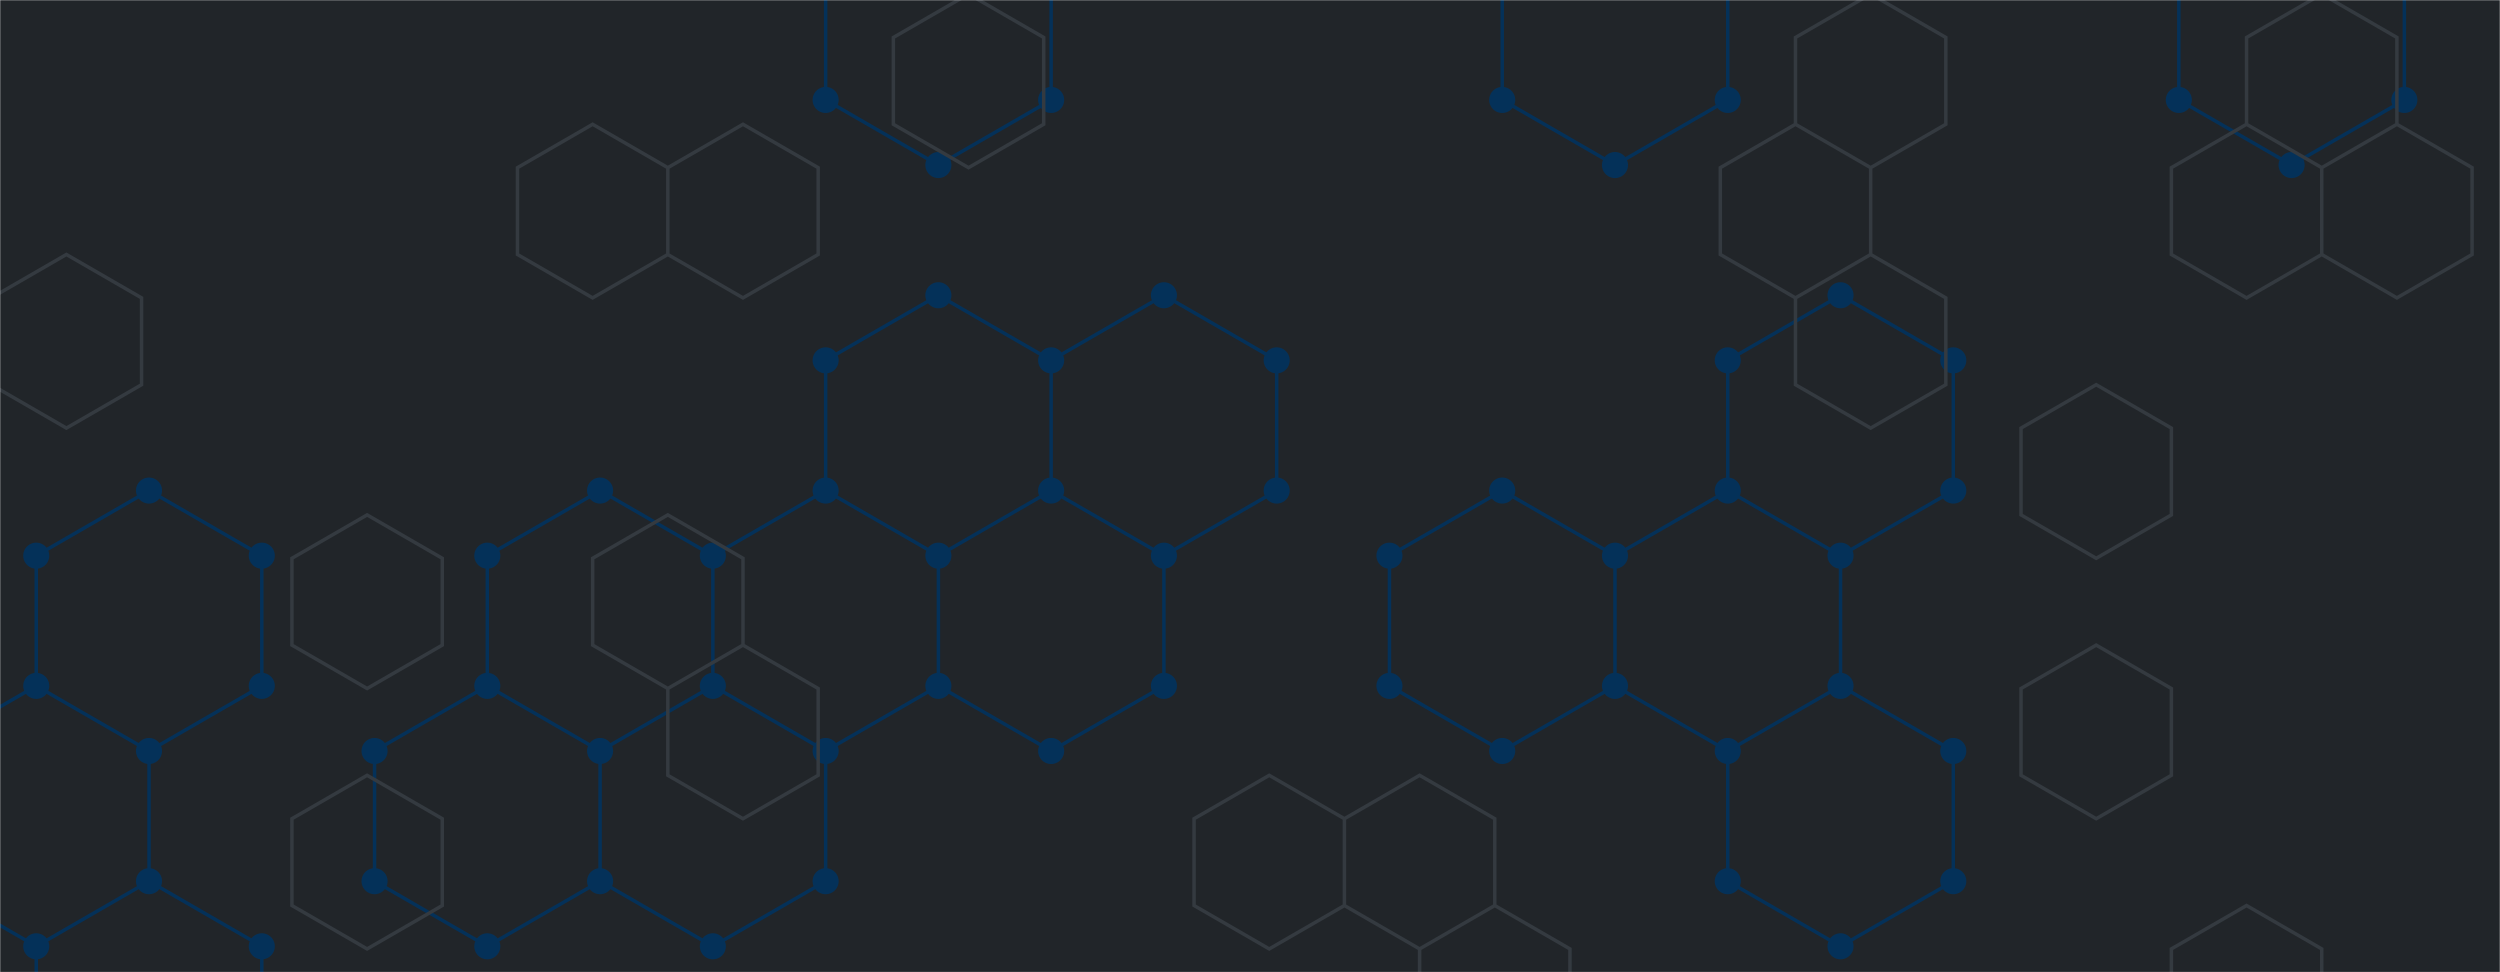 <svg xmlns="http://www.w3.org/2000/svg" version="1.1" xmlns:xlink="http://www.w3.org/1999/xlink" xmlns:svgjs="http://svgjs.dev/svgjs" width="1440" height="560" preserveAspectRatio="none" viewBox="0 0 1440 560"><g mask="url(&quot;#SvgjsMask1024&quot;)" fill="none"><rect width="1440" height="560" x="0" y="0" fill="rgba(33, 37, 41, 1)"></rect><path d="M85.83 282.57L150.79 320.07L150.79 395.07L85.83 432.57L20.88 395.07L20.88 320.07zM20.88 395.07L85.83 432.57L85.83 507.57L20.88 545.07L-44.07 507.57L-44.07 432.57zM85.83 507.57L150.79 545.07L150.79 620.07L85.83 657.57L20.88 620.07L20.88 545.07zM345.65 282.57L410.6 320.07L410.6 395.07L345.65 432.57L280.69 395.07L280.69 320.07zM280.69 395.07L345.65 432.57L345.65 507.57L280.69 545.07L215.74 507.57L215.74 432.57zM475.56 282.57L540.51 320.07L540.51 395.07L475.56 432.57L410.6 395.07L410.6 320.07zM410.6 395.07L475.56 432.57L475.56 507.57L410.6 545.07L345.65 507.57L345.65 432.57zM540.51 -54.93L605.46 -17.43L605.46 57.57L540.51 95.07L475.56 57.57L475.56 -17.43zM540.51 170.07L605.46 207.57L605.46 282.57L540.51 320.07L475.56 282.57L475.56 207.57zM605.46 282.57L670.42 320.07L670.42 395.07L605.46 432.57L540.51 395.07L540.51 320.07zM670.42 170.07L735.37 207.57L735.37 282.57L670.42 320.07L605.46 282.57L605.46 207.57zM865.28 282.57L930.23 320.07L930.23 395.07L865.28 432.57L800.32 395.07L800.32 320.07zM930.23 -54.93L995.19 -17.43L995.19 57.57L930.23 95.07L865.28 57.57L865.28 -17.43zM995.19 282.57L1060.14 320.07L1060.14 395.07L995.19 432.57L930.23 395.07L930.23 320.07zM1060.14 170.07L1125.09 207.57L1125.09 282.57L1060.14 320.07L995.19 282.57L995.19 207.57zM1060.14 395.07L1125.09 432.57L1125.09 507.57L1060.14 545.07L995.19 507.57L995.19 432.57zM1319.96 -54.93L1384.91 -17.43L1384.91 57.57L1319.96 95.07L1255 57.57L1255 -17.43zM1514.82 57.57L1579.77 95.07L1579.77 170.07L1514.82 207.57L1449.86 170.07L1449.86 95.07zM1514.82 282.57L1579.77 320.07L1579.77 395.07L1514.82 432.57L1449.86 395.07L1449.86 320.07z" stroke="rgba(4, 49, 89, 1)" stroke-width="2"></path><path d="M78.33 282.57 a7.5 7.5 0 1 0 15 0 a7.5 7.5 0 1 0 -15 0zM143.29 320.07 a7.5 7.5 0 1 0 15 0 a7.5 7.5 0 1 0 -15 0zM143.29 395.07 a7.5 7.5 0 1 0 15 0 a7.5 7.5 0 1 0 -15 0zM78.33 432.57 a7.5 7.5 0 1 0 15 0 a7.5 7.5 0 1 0 -15 0zM13.38 395.07 a7.5 7.5 0 1 0 15 0 a7.5 7.5 0 1 0 -15 0zM13.38 320.07 a7.5 7.5 0 1 0 15 0 a7.5 7.5 0 1 0 -15 0zM78.33 507.57 a7.5 7.5 0 1 0 15 0 a7.5 7.5 0 1 0 -15 0zM13.38 545.07 a7.5 7.5 0 1 0 15 0 a7.5 7.5 0 1 0 -15 0zM-51.57 507.57 a7.5 7.5 0 1 0 15 0 a7.5 7.5 0 1 0 -15 0zM-51.57 432.57 a7.5 7.5 0 1 0 15 0 a7.5 7.5 0 1 0 -15 0zM143.29 545.07 a7.5 7.5 0 1 0 15 0 a7.5 7.5 0 1 0 -15 0zM143.29 620.07 a7.5 7.5 0 1 0 15 0 a7.5 7.5 0 1 0 -15 0zM78.33 657.57 a7.5 7.5 0 1 0 15 0 a7.5 7.5 0 1 0 -15 0zM13.38 620.07 a7.5 7.5 0 1 0 15 0 a7.5 7.5 0 1 0 -15 0zM338.15 282.57 a7.5 7.5 0 1 0 15 0 a7.5 7.5 0 1 0 -15 0zM403.1 320.07 a7.5 7.5 0 1 0 15 0 a7.5 7.5 0 1 0 -15 0zM403.1 395.07 a7.5 7.5 0 1 0 15 0 a7.5 7.5 0 1 0 -15 0zM338.15 432.57 a7.5 7.5 0 1 0 15 0 a7.5 7.5 0 1 0 -15 0zM273.19 395.07 a7.5 7.5 0 1 0 15 0 a7.5 7.5 0 1 0 -15 0zM273.19 320.07 a7.5 7.5 0 1 0 15 0 a7.5 7.5 0 1 0 -15 0zM338.15 507.57 a7.5 7.5 0 1 0 15 0 a7.5 7.5 0 1 0 -15 0zM273.19 545.07 a7.5 7.5 0 1 0 15 0 a7.5 7.5 0 1 0 -15 0zM208.24 507.57 a7.5 7.5 0 1 0 15 0 a7.5 7.5 0 1 0 -15 0zM208.24 432.57 a7.5 7.5 0 1 0 15 0 a7.5 7.5 0 1 0 -15 0zM468.06 282.57 a7.5 7.5 0 1 0 15 0 a7.5 7.5 0 1 0 -15 0zM533.01 320.07 a7.5 7.5 0 1 0 15 0 a7.5 7.5 0 1 0 -15 0zM533.01 395.07 a7.5 7.5 0 1 0 15 0 a7.5 7.5 0 1 0 -15 0zM468.06 432.57 a7.5 7.5 0 1 0 15 0 a7.5 7.5 0 1 0 -15 0zM468.06 507.57 a7.5 7.5 0 1 0 15 0 a7.5 7.5 0 1 0 -15 0zM403.1 545.07 a7.5 7.5 0 1 0 15 0 a7.5 7.5 0 1 0 -15 0zM533.01 -54.93 a7.5 7.5 0 1 0 15 0 a7.5 7.5 0 1 0 -15 0zM597.96 -17.43 a7.5 7.5 0 1 0 15 0 a7.5 7.5 0 1 0 -15 0zM597.96 57.57 a7.5 7.5 0 1 0 15 0 a7.5 7.5 0 1 0 -15 0zM533.01 95.07 a7.5 7.5 0 1 0 15 0 a7.5 7.5 0 1 0 -15 0zM468.06 57.57 a7.5 7.5 0 1 0 15 0 a7.5 7.5 0 1 0 -15 0zM468.06 -17.43 a7.5 7.5 0 1 0 15 0 a7.5 7.5 0 1 0 -15 0zM533.01 170.07 a7.5 7.5 0 1 0 15 0 a7.5 7.5 0 1 0 -15 0zM597.96 207.57 a7.5 7.5 0 1 0 15 0 a7.5 7.5 0 1 0 -15 0zM597.96 282.57 a7.5 7.5 0 1 0 15 0 a7.5 7.5 0 1 0 -15 0zM468.06 207.57 a7.5 7.5 0 1 0 15 0 a7.5 7.5 0 1 0 -15 0zM662.92 320.07 a7.5 7.5 0 1 0 15 0 a7.5 7.5 0 1 0 -15 0zM662.92 395.07 a7.5 7.5 0 1 0 15 0 a7.5 7.5 0 1 0 -15 0zM597.96 432.57 a7.5 7.5 0 1 0 15 0 a7.5 7.5 0 1 0 -15 0zM662.92 170.07 a7.5 7.5 0 1 0 15 0 a7.5 7.5 0 1 0 -15 0zM727.87 207.57 a7.5 7.5 0 1 0 15 0 a7.5 7.5 0 1 0 -15 0zM727.87 282.57 a7.5 7.5 0 1 0 15 0 a7.5 7.5 0 1 0 -15 0zM857.78 282.57 a7.5 7.5 0 1 0 15 0 a7.5 7.5 0 1 0 -15 0zM922.73 320.07 a7.5 7.5 0 1 0 15 0 a7.5 7.5 0 1 0 -15 0zM922.73 395.07 a7.5 7.5 0 1 0 15 0 a7.5 7.5 0 1 0 -15 0zM857.78 432.57 a7.5 7.5 0 1 0 15 0 a7.5 7.5 0 1 0 -15 0zM792.82 395.07 a7.5 7.5 0 1 0 15 0 a7.5 7.5 0 1 0 -15 0zM792.82 320.07 a7.5 7.5 0 1 0 15 0 a7.5 7.5 0 1 0 -15 0zM922.73 -54.93 a7.5 7.5 0 1 0 15 0 a7.5 7.5 0 1 0 -15 0zM987.69 -17.43 a7.5 7.5 0 1 0 15 0 a7.5 7.5 0 1 0 -15 0zM987.69 57.57 a7.5 7.5 0 1 0 15 0 a7.5 7.5 0 1 0 -15 0zM922.73 95.07 a7.5 7.5 0 1 0 15 0 a7.5 7.5 0 1 0 -15 0zM857.78 57.57 a7.5 7.5 0 1 0 15 0 a7.5 7.5 0 1 0 -15 0zM857.78 -17.43 a7.5 7.5 0 1 0 15 0 a7.5 7.5 0 1 0 -15 0zM987.69 282.57 a7.5 7.5 0 1 0 15 0 a7.5 7.5 0 1 0 -15 0zM1052.64 320.07 a7.5 7.5 0 1 0 15 0 a7.5 7.5 0 1 0 -15 0zM1052.64 395.07 a7.5 7.5 0 1 0 15 0 a7.5 7.5 0 1 0 -15 0zM987.69 432.57 a7.5 7.5 0 1 0 15 0 a7.5 7.5 0 1 0 -15 0zM1052.64 170.07 a7.5 7.5 0 1 0 15 0 a7.5 7.5 0 1 0 -15 0zM1117.59 207.57 a7.5 7.5 0 1 0 15 0 a7.5 7.5 0 1 0 -15 0zM1117.59 282.57 a7.5 7.5 0 1 0 15 0 a7.5 7.5 0 1 0 -15 0zM987.69 207.57 a7.5 7.5 0 1 0 15 0 a7.5 7.5 0 1 0 -15 0zM1117.59 432.57 a7.5 7.5 0 1 0 15 0 a7.5 7.5 0 1 0 -15 0zM1117.59 507.57 a7.5 7.5 0 1 0 15 0 a7.5 7.5 0 1 0 -15 0zM1052.64 545.07 a7.5 7.5 0 1 0 15 0 a7.5 7.5 0 1 0 -15 0zM987.69 507.57 a7.5 7.5 0 1 0 15 0 a7.5 7.5 0 1 0 -15 0zM1312.46 -54.93 a7.5 7.5 0 1 0 15 0 a7.5 7.5 0 1 0 -15 0zM1377.41 -17.43 a7.5 7.5 0 1 0 15 0 a7.5 7.5 0 1 0 -15 0zM1377.41 57.57 a7.5 7.5 0 1 0 15 0 a7.5 7.5 0 1 0 -15 0zM1312.46 95.07 a7.5 7.5 0 1 0 15 0 a7.5 7.5 0 1 0 -15 0zM1247.5 57.57 a7.5 7.5 0 1 0 15 0 a7.5 7.5 0 1 0 -15 0zM1247.5 -17.43 a7.5 7.5 0 1 0 15 0 a7.5 7.5 0 1 0 -15 0zM1507.32 57.57 a7.5 7.5 0 1 0 15 0 a7.5 7.5 0 1 0 -15 0zM1572.27 95.07 a7.5 7.5 0 1 0 15 0 a7.5 7.5 0 1 0 -15 0zM1572.27 170.07 a7.5 7.5 0 1 0 15 0 a7.5 7.5 0 1 0 -15 0zM1507.32 207.57 a7.5 7.5 0 1 0 15 0 a7.5 7.5 0 1 0 -15 0zM1442.36 170.07 a7.5 7.5 0 1 0 15 0 a7.5 7.5 0 1 0 -15 0zM1442.36 95.07 a7.5 7.5 0 1 0 15 0 a7.5 7.5 0 1 0 -15 0zM1507.32 282.57 a7.5 7.5 0 1 0 15 0 a7.5 7.5 0 1 0 -15 0zM1572.27 320.07 a7.5 7.5 0 1 0 15 0 a7.5 7.5 0 1 0 -15 0zM1572.27 395.07 a7.5 7.5 0 1 0 15 0 a7.5 7.5 0 1 0 -15 0zM1507.32 432.57 a7.5 7.5 0 1 0 15 0 a7.5 7.5 0 1 0 -15 0zM1442.36 395.07 a7.5 7.5 0 1 0 15 0 a7.5 7.5 0 1 0 -15 0zM1442.36 320.07 a7.5 7.5 0 1 0 15 0 a7.5 7.5 0 1 0 -15 0z" fill="rgba(4, 49, 89, 1)"></path><path d="M38.24 146.58L81.54 171.58L81.54 221.58L38.24 246.58L-5.06 221.58L-5.06 171.58zM211.45 296.58L254.75 321.58L254.75 371.58L211.45 396.58L168.15 371.58L168.15 321.58zM211.45 446.58L254.75 471.58L254.75 521.58L211.45 546.58L168.15 521.58L168.15 471.58zM341.36 71.58L384.66 96.58L384.66 146.58L341.36 171.58L298.06 146.58L298.06 96.58zM427.96 71.58L471.27 96.58L471.27 146.58L427.96 171.58L384.66 146.58L384.66 96.58zM384.66 296.58L427.96 321.58L427.96 371.58L384.66 396.58L341.36 371.58L341.36 321.58zM427.96 371.58L471.27 396.58L471.27 446.58L427.96 471.58L384.66 446.58L384.66 396.58zM557.87 -3.42L601.17 21.58L601.17 71.58L557.87 96.58L514.57 71.58L514.57 21.58zM731.08 446.58L774.38 471.58L774.38 521.58L731.08 546.58L687.78 521.58L687.78 471.58zM817.69 446.58L860.99 471.58L860.99 521.58L817.69 546.58L774.38 521.58L774.38 471.58zM860.99 521.58L904.29 546.58L904.29 596.58L860.99 621.58L817.69 596.58L817.69 546.58zM1034.2 71.58L1077.5 96.58L1077.5 146.58L1034.2 171.58L990.9 146.58L990.9 96.58zM1077.5 -3.42L1120.8 21.58L1120.8 71.58L1077.5 96.58L1034.2 71.58L1034.2 21.58zM1077.5 146.58L1120.8 171.58L1120.8 221.58L1077.5 246.58L1034.2 221.58L1034.2 171.58zM1207.41 221.58L1250.71 246.58L1250.71 296.58L1207.41 321.58L1164.11 296.58L1164.11 246.58zM1207.41 371.58L1250.71 396.58L1250.71 446.58L1207.41 471.58L1164.11 446.58L1164.11 396.58zM1294.01 71.58L1337.32 96.58L1337.32 146.58L1294.01 171.58L1250.71 146.58L1250.71 96.58zM1294.01 521.58L1337.32 546.58L1337.32 596.58L1294.01 621.58L1250.71 596.58L1250.71 546.58zM1337.32 -3.42L1380.62 21.58L1380.62 71.58L1337.32 96.58L1294.01 71.58L1294.01 21.58zM1380.62 71.58L1423.92 96.58L1423.92 146.58L1380.62 171.58L1337.32 146.58L1337.32 96.58z" stroke="rgba(52, 58, 64, 1)" stroke-width="2"></path></g><defs><mask id="SvgjsMask1024"><rect width="1440" height="560" fill="#ffffff"></rect></mask></defs></svg>
